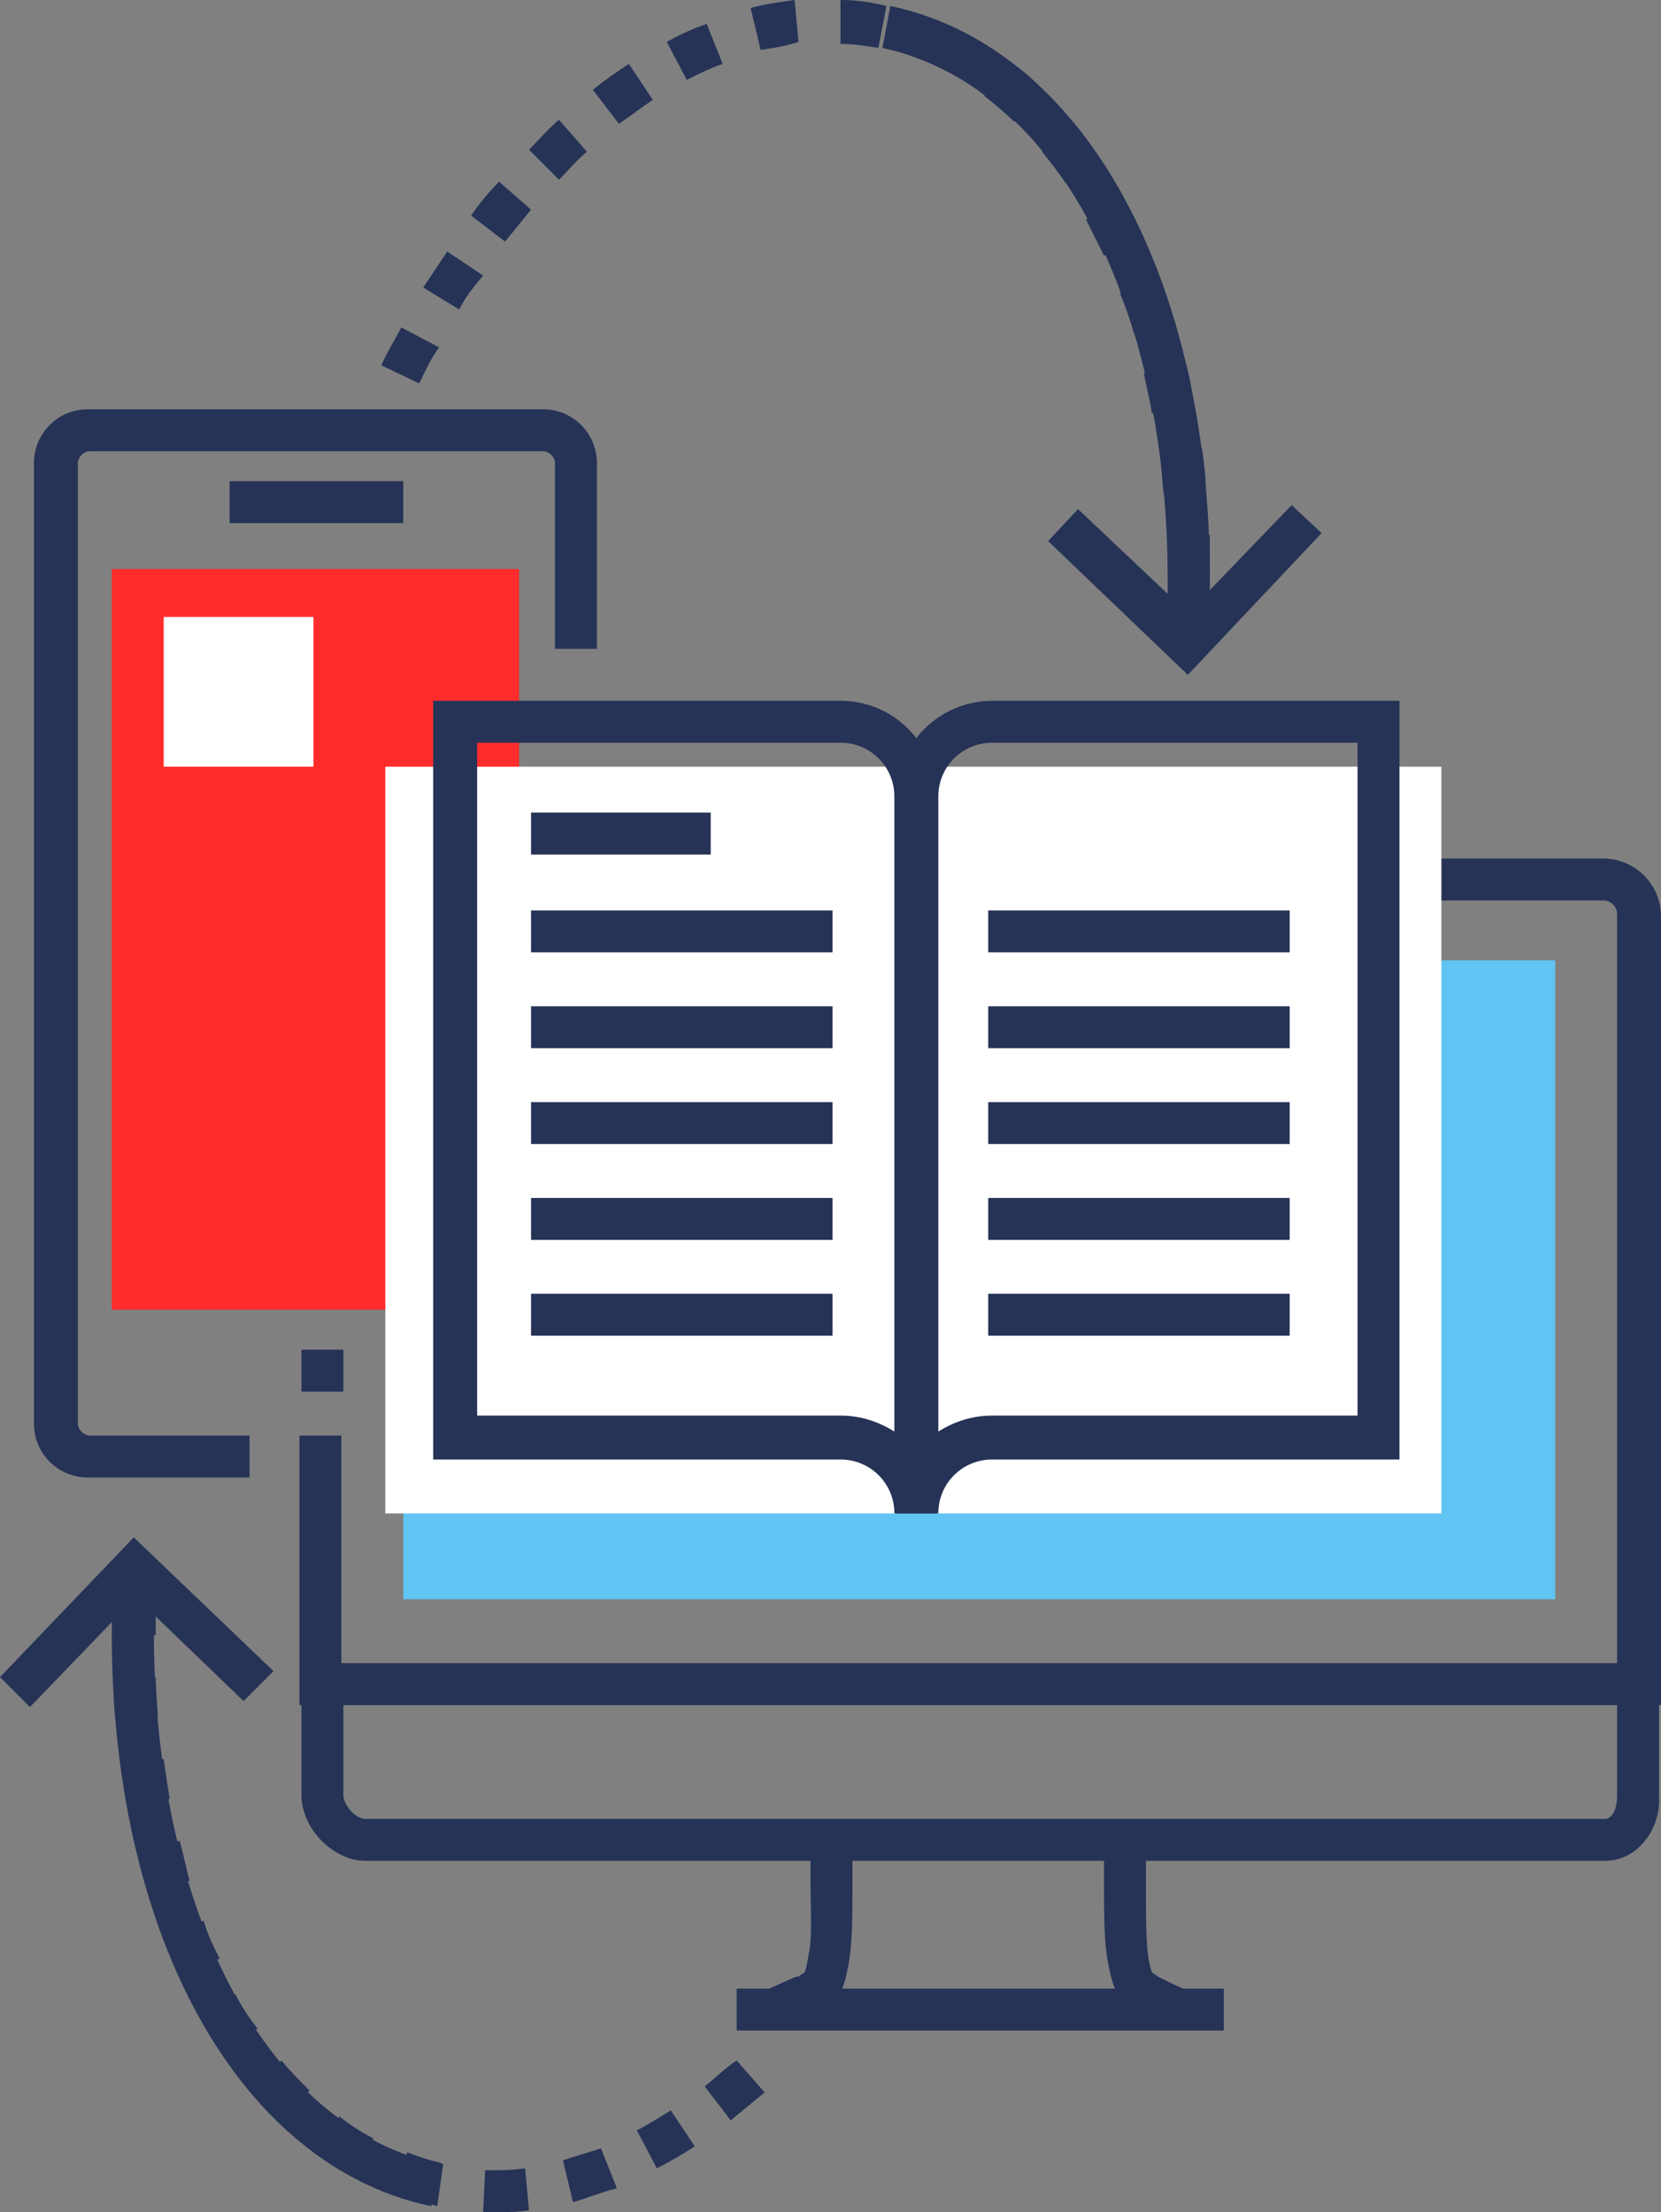 <?xml version="1.0" encoding="utf-8"?>
<!-- Generator: Adobe Illustrator 22.1.0, SVG Export Plug-In . SVG Version: 6.00 Build 0)  -->
<svg version="1.1" id="Layer_1" xmlns="http://www.w3.org/2000/svg" xmlns:xlink="http://www.w3.org/1999/xlink" x="0px" y="0px"
	 viewBox="0 0 83.2 110.8" style="enable-background:new 0 0 83.2 110.8;" xml:space="preserve">
<rect x="0" y="0" width="83.2" height="110.8" fill="#808080" stroke="none"/>
<style type="text/css">
	.st0{fill:#263357;}
	.st1{fill:#61C4F2;}
	.st2{fill:#FF2C2C;}
	.st3{fill:#FFFFFF;}
</style>
<path class="st0" d="M83.2,85.4H15V71.9h2.1v11.4H81V45.8c0-0.4-0.3-0.7-0.7-0.7H35.8v-2.1h44.5c1.6,0,2.9,1.3,2.9,2.9V85.4z"/>
<rect x="20.2" y="48.1" class="st1" width="57.7" height="32"/>
<path class="st0" d="M80.4,93.2H18.3c-1.6,0-3.2-1.6-3.2-3.3v-5.6h2.1v5.6c0,0.5,0.6,1.2,1.1,1.2h62.1c0.4,0,0.6-0.6,0.6-1.1v-5.7
	h2.1V90C83.2,91.5,82.1,93.2,80.4,93.2z"/>
<path class="st0" d="M39.1,101.7l-0.8-2c0.7-0.3,1.3-0.6,1.6-0.7L40,99c0.1-0.1,0.3-0.2,0.3-0.2c0,0,0.1-0.2,0.2-0.9
	c0.2-0.8,0.1-2.3,0.1-3.5c0-0.9,0-1.7,0-2.3l2.1,0.2c0,0.5,0,1.3,0,2.1c0,1.5,0,3-0.2,4c-0.3,1.6-0.6,2-1.6,2.5l-0.1,0.1
	C40.5,101.2,39.7,101.5,39.1,101.7z"/>
<path class="st0" d="M59,101.7c-0.6-0.2-1.3-0.6-1.8-0.8c-1.1-0.6-1.4-1-1.7-2.6c-0.2-1-0.2-2.5-0.2-3.9c0-0.8,0-1.6,0-2.1l2.1-0.2
	c0,0.6,0,1.4,0,2.3c0,1.3,0,2.7,0.1,3.5c0.1,0.7,0.2,0.8,0.2,0.9c0,0,0.2,0.1,0.3,0.2c0.4,0.2,1,0.5,1.7,0.8L59,101.7z"/>
<rect x="36.9" y="99.6" class="st0" width="24.4" height="2.1"/>
<g>
	<path class="st0" d="M12.4,74h-8c-1.5,0-2.7-1.2-2.7-2.7V23.2c0-1.5,1.2-2.7,2.7-2.7h22.8c1.5,0,2.7,1.2,2.7,2.7v9.3h-2.1v-9.3
		c0-0.3-0.3-0.6-0.6-0.6H4.5c-0.3,0-0.6,0.3-0.6,0.6v48.1c0,0.3,0.3,0.6,0.6,0.6h8V74z"/>
	<rect x="5.6" y="28.5" class="st2" width="20.4" height="37.1"/>
	<g>
		<rect x="11.5" y="24.1" class="st0" width="8.7" height="2.1"/>
	</g>
	<rect x="15.1" y="67.6" class="st0" width="2.1" height="2.1"/>
</g>
<g>
	<rect x="19.3" y="38.4" class="st3" width="52.9" height="37.4"/>
	<g>
		<path class="st0" d="M46.9,75.8h-2.1c0-1.5-1.2-2.7-2.7-2.7H21.7v-38h20.4c2.7,0,4.8,2.2,4.8,4.8V75.8z M23.9,70.9h18.2
			c1,0,1.9,0.3,2.7,0.8V39.9c0-1.5-1.2-2.7-2.7-2.7H23.9V70.9z"/>
		<path class="st0" d="M47,75.8h-2.1V39.9c0-2.7,2.2-4.8,4.8-4.8h20.4v38H49.7C48.2,73.1,47,74.3,47,75.8z M49.7,37.2
			c-1.5,0-2.7,1.2-2.7,2.7v31.8c0.8-0.5,1.7-0.8,2.7-0.8H68V37.2H49.7z"/>
	</g>
	<g>
		<rect x="26.6" y="40.7" class="st0" width="9" height="2.1"/>
		<rect x="26.6" y="45.6" class="st0" width="15.1" height="2.1"/>
		<rect x="26.6" y="50.4" class="st0" width="15.1" height="2.1"/>
		<rect x="26.6" y="55.2" class="st0" width="15.1" height="2.1"/>
		<rect x="26.6" y="60" class="st0" width="15.1" height="2.1"/>
		<rect x="26.6" y="64.8" class="st0" width="15.1" height="2.1"/>
		<rect x="49.5" y="45.6" class="st0" width="15.1" height="2.1"/>
		<rect x="49.5" y="50.4" class="st0" width="15.1" height="2.1"/>
		<rect x="49.5" y="55.2" class="st0" width="15.1" height="2.1"/>
		<rect x="49.5" y="60" class="st0" width="15.1" height="2.1"/>
		<rect x="49.5" y="64.8" class="st0" width="15.1" height="2.1"/>
	</g>
</g>
<g>
	<polygon class="st0" points="59.5,33.8 52.5,27.1 54,25.5 59.5,30.7 64.7,25.3 66.2,26.7 	"/>
	<path class="st0" d="M60.5,32.3l-2.1-0.1c0-0.4,0-0.8,0.1-1.1l2.1,0.1C60.5,31.5,60.5,31.9,60.5,32.3z M58.5,29c0-0.7,0-1.4,0-2.1
		l2.1-0.1c0,0.7,0,1.4,0,2.2L58.5,29z M58.3,24.8c-0.1-0.7-0.1-1.4-0.2-2.1l2.1-0.3c0.1,0.7,0.2,1.4,0.2,2.2L58.3,24.8z M57.7,20.7
		c-0.1-0.7-0.3-1.4-0.4-2l2.1-0.5c0.2,0.7,0.3,1.4,0.4,2.1L57.7,20.7z M21,19.2l-1.9-0.9c0.3-0.7,0.7-1.3,1-1.9l1.9,1
		C21.6,17.9,21.3,18.6,21,19.2z M56.8,16.7c-0.2-0.7-0.4-1.3-0.7-2l2-0.7c0.2,0.7,0.5,1.4,0.7,2.1L56.8,16.7z M23,15.5l-1.8-1.1
		c0.4-0.6,0.8-1.2,1.2-1.8l1.8,1.2C23.7,14.4,23.3,14.9,23,15.5z M55.3,12.8c-0.3-0.6-0.6-1.2-0.9-1.8l1.9-1c0.3,0.6,0.7,1.3,1,2
		L55.3,12.8z M25.3,12.1l-1.7-1.3c0.4-0.6,0.9-1.2,1.4-1.7l1.6,1.4C26.2,11,25.7,11.6,25.3,12.1z M53.4,9.2
		c-0.4-0.6-0.8-1.1-1.2-1.6l1.7-1.3c0.5,0.6,0.9,1.2,1.3,1.8L53.4,9.2z M28,9l-1.5-1.5C27,7,27.5,6.4,28,6l1.4,1.6
		C28.9,8,28.5,8.5,28,9z M31,6.2l-1.3-1.7c0.6-0.5,1.2-0.9,1.8-1.3L32.7,5C32.1,5.4,31.6,5.8,31,6.2z M50.8,6.1
		c-0.5-0.5-1-0.9-1.5-1.3l1.3-1.7c0.6,0.4,1.2,0.9,1.7,1.5L50.8,6.1z M34.4,4l-1-1.9c0.7-0.4,1.4-0.7,2-0.9l0.8,2
		C35.6,3.4,35,3.7,34.4,4z M47.7,3.7c-0.6-0.3-1.2-0.6-1.8-0.8l0.7-2c0.7,0.3,1.4,0.6,2.1,1L47.7,3.7z M38.1,2.5l-0.5-2.1
		c0.7-0.2,1.5-0.3,2.2-0.4l0.2,2.1C39.4,2.3,38.8,2.4,38.1,2.5z M44,2.4c-0.6-0.1-1.3-0.2-1.9-0.2L42.1,0c0.8,0,1.5,0.1,2.3,0.3
		L44,2.4z"/>
	<path class="st0" d="M60.5,32.3l-2.1-0.1c0.9-15.5-4.9-27.8-14.2-29.8l0.4-2.1C55,2.5,61.5,15.7,60.5,32.3z"/>
</g>
<g>
	<polygon class="st0" points="1.5,85.5 0,84 6.7,77 13.7,83.7 12.2,85.2 6.8,80 	"/>
	<path class="st0" d="M24.7,110.8c-0.2,0-0.4,0-0.5,0l0.1-2.1c0.7,0,1.3,0,2-0.1l0.2,2.1C25.9,110.8,25.3,110.8,24.7,110.8z
		 M21.9,110.5l-0.3-0.1c-0.6-0.1-1.3-0.3-1.9-0.6l0.7-2c0.5,0.2,1.1,0.4,1.6,0.5l0.2,0.1L21.9,110.5z M28.7,110.3l-0.5-2.1
		c0.6-0.2,1.3-0.4,1.9-0.6l0.8,2C30.1,109.8,29.4,110.1,28.7,110.3z M17.6,109c-0.7-0.4-1.3-0.8-1.9-1.2L17,106
		c0.5,0.4,1.1,0.8,1.7,1.1L17.6,109z M32.9,108.6l-1-1.9c0.6-0.3,1.2-0.7,1.7-1l1.2,1.8C34.2,107.9,33.5,108.3,32.9,108.6z
		 M14,106.3c-0.5-0.5-1-1.1-1.5-1.7l1.6-1.4c0.4,0.5,0.9,1,1.4,1.5L14,106.3z M36.6,106.2l-1.3-1.7c0.5-0.4,1-0.9,1.6-1.3l1.4,1.6
		C37.7,105.3,37.2,105.7,36.6,106.2z M11.1,102.8c-0.4-0.6-0.8-1.2-1.2-1.9l1.9-1c0.3,0.6,0.7,1.2,1.1,1.7L11.1,102.8z M9,98.9
		c-0.3-0.7-0.6-1.3-0.8-2l2-0.7c0.2,0.7,0.5,1.3,0.8,1.9L9,98.9z M7.5,94.8c-0.2-0.7-0.4-1.4-0.6-2.1L9,92.2c0.2,0.7,0.3,1.3,0.5,2
		L7.5,94.8z M6.4,90.6c-0.1-0.7-0.2-1.4-0.3-2.2l2.1-0.3c0.1,0.7,0.2,1.4,0.3,2L6.4,90.6z M5.8,86.2c-0.1-0.7-0.1-1.4-0.1-2.2
		L7.8,84c0,0.7,0.1,1.4,0.1,2.1L5.8,86.2z M7.8,81.9H5.7l0-0.1c0-0.7,0-1.4,0-2.1l2.1,0.1c0,0.7,0,1.3,0,2L7.8,81.9z"/>
	<path class="st0" d="M21.6,110.5c-10.4-2.2-16.9-15.4-15.9-32l2.1,0.1c-0.9,15.5,4.9,27.8,14.2,29.8L21.6,110.5z"/>
</g>
<rect x="8.2" y="30.9" class="st3" width="7.5" height="7.5"/>
</svg>
